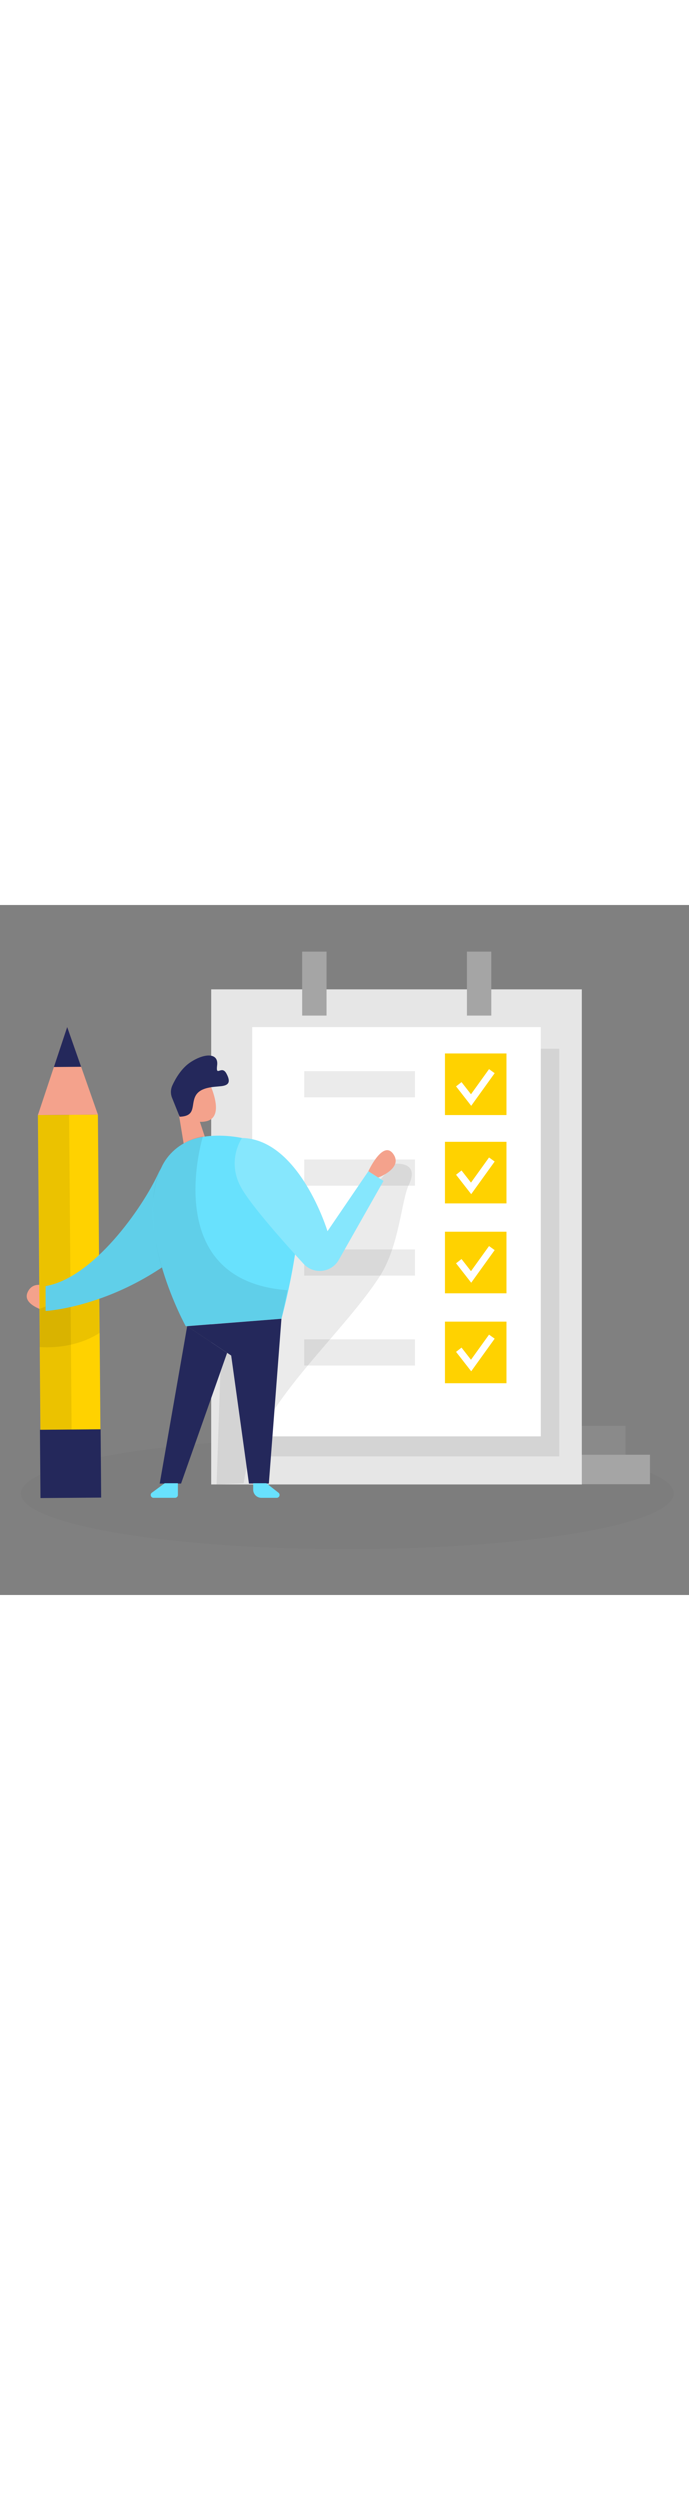 <svg id="_0020_checklist" xmlns="http://www.w3.org/2000/svg" viewBox="0 0 500 500" data-imageid="checklist-59" imageName="Checklist" class="illustrations_image" style="width: 138px;"><rect x="0" y="0" width="500" height="500" fill="#808080" stroke="none"/><defs><style>.cls-1_checklist-59{opacity:.28;}.cls-1_checklist-59,.cls-2_checklist-59{fill:#a5a5a5;}.cls-3_checklist-59,.cls-4_checklist-59{fill:#fff;}.cls-5_checklist-59{fill:#f4a28c;}.cls-6_checklist-59{fill:#e6e6e6;}.cls-4_checklist-59{opacity:.2;}.cls-7_checklist-59{opacity:.02;}.cls-7_checklist-59,.cls-8_checklist-59{fill:#000001;}.cls-9_checklist-59{fill:#24285b;}.cls-8_checklist-59{opacity:.08;}.cls-10_checklist-59{fill:#ffd200;}.cls-11_checklist-59{fill:#68e1fd;}</style></defs><g id="checklist_board_checklist-59"><ellipse class="cls-7_checklist-59" cx="252.06" cy="426.45" rx="236.9" ry="40.33"/><rect class="cls-2_checklist-59" x="390.5" y="398.37" width="81.19" height="21.37"/><rect class="cls-1_checklist-59" x="372.75" y="377.46" width="81.19" height="21.37"/><rect class="cls-6_checklist-59" x="153.26" y="61.13" width="268.96" height="358.77"/><rect class="cls-8_checklist-59" x="196.44" y="104.15" width="209.39" height="295.41"/><rect class="cls-3_checklist-59" x="183.05" y="88.51" width="209.39" height="296.54"/><path class="cls-8_checklist-59" d="m161.43,174.39s61.59,20.02,71.63,72.75l53.09-59.57s18.93-2.3,10.56,15.14c-5.49,11.43-6.84,44.31-21.25,66.55-28.57,44.09-89.44,93.55-97.9,145.4l-.71,4.36-19.67.89,5.44-160.83-1.18-84.68Z"/><rect class="cls-2_checklist-59" x="219.28" y="33.78" width="17.68" height="46.35"/><rect class="cls-2_checklist-59" x="338.85" y="33.78" width="17.68" height="46.35"/><rect class="cls-10_checklist-59" x="322.9" y="171.6" width="44.64" height="44.64"/><rect class="cls-10_checklist-59" x="322.9" y="236.75" width="44.64" height="44.64"/><rect class="cls-10_checklist-59" x="322.9" y="301.91" width="44.64" height="44.64"/><rect class="cls-8_checklist-59" x="220.78" y="184.43" width="80.35" height="18.97"/><rect class="cls-8_checklist-59" x="220.78" y="249.59" width="80.35" height="18.97"/><rect class="cls-8_checklist-59" x="220.78" y="314.75" width="80.35" height="18.97"/><polygon class="cls-3_checklist-59" points="341.95 209.54 330.96 195.46 334.92 192.37 341.79 201.17 354.89 182.96 358.97 185.9 341.95 209.54"/><rect class="cls-10_checklist-59" x="322.9" y="107.58" width="44.64" height="44.64"/><rect class="cls-8_checklist-59" x="220.78" y="120.41" width="80.35" height="18.97"/><polygon class="cls-3_checklist-59" points="341.95 145.52 330.96 131.44 334.92 128.35 341.79 137.15 354.89 118.94 358.97 121.88 341.95 145.52"/><polygon class="cls-3_checklist-59" points="341.95 273.72 330.96 259.64 334.92 256.55 341.79 265.35 354.89 247.15 358.97 250.08 341.95 273.72"/><polygon class="cls-3_checklist-59" points="341.95 337.9 330.96 323.82 334.92 320.73 341.79 329.53 354.89 311.33 358.97 314.26 341.95 337.9"/></g><g id="person_checklist-59"><path class="cls-5_checklist-59" d="m33.1,276.16s-9.58-4.08-13.21,4.83c-3.63,8.92,13.21,13.21,13.21,13.21v-18.04Z"/><rect class="cls-10_checklist-59" x="28.61" y="152.04" width="43.53" height="275.69" transform="translate(-2.32 .41) rotate(-.46)"/><polygon class="cls-5_checklist-59" points="27.51 152.22 48.76 88.38 71.04 151.87 27.51 152.22"/><polygon class="cls-9_checklist-59" points="39.1 117.4 58.89 117.24 48.76 88.38 39.1 117.4"/><rect class="cls-8_checklist-59" x="28.72" y="152.12" width="22.51" height="275.69" transform="translate(-2.32 .33) rotate(-.46)"/><path class="cls-8_checklist-59" d="m28.74,292.7v27.59s23.65,2.64,43.57-10.24v-24.79l-17.08-3.29-26.49,10.72Z"/><path class="cls-11_checklist-59 targetColor" d="m114.95,194.4c-11.9,25.78-47.48,75.93-81.85,81.75v18.04s61.62-3.19,115.76-57.35c22.56-22.57,22.17-38.15,14.04-48.66-12.86-16.62-39.14-12.87-47.95,6.21Z" style="fill: rgb(104, 225, 253);"/><path class="cls-8_checklist-59" d="m114.95,194.4c-11.9,25.78-47.48,75.93-81.85,81.75v18.04s61.62-3.19,115.76-57.35c22.56-22.57,22.17-38.15,14.04-48.66-12.86-16.62-39.14-12.87-47.95,6.21Z"/><polygon class="cls-5_checklist-59" points="143.46 152.35 149.86 171.57 134.65 181.23 129.18 147.92 143.46 152.35"/><path class="cls-5_checklist-59" d="m133.88,128.2c6.03-6.17,16.49-3.7,19.6,4.36,3.41,8.83,6.51,21.96-3.92,24.19-15.96,3.42-21.04-17.1-21.04-17.1,0,0,.78-6.76,5.35-11.44Z"/><path class="cls-5_checklist-59" d="m133.84,141.13s-3.46-2.9-5.03,1.22c-1.57,4.11,4.55,6.1,6.38,4.02s-1.34-5.24-1.34-5.24Z"/><path class="cls-11_checklist-59 targetColor" d="m116.9,190.67c4.59-10.32,13.57-18.04,24.39-21.29,20.67-6.21,58.72.58,70.33,19.92,15.88,26.47-7.37,110.55-7.37,110.55l-69.46,5.39s-38.21-68.91-17.89-114.57Z" style="fill: rgb(104, 225, 253);"/><polygon class="cls-9_checklist-59" points="204.24 299.84 195.1 419.26 180.66 419.26 167.77 326.48 135.83 305.24 204.24 299.84"/><polygon class="cls-9_checklist-59" points="135.83 305.24 115.9 419.26 131.39 419.26 164.83 324.53 135.83 305.24"/><path class="cls-8_checklist-59" d="m147.29,167.56s-32.49,104.64,61.33,111.58l-4.38,20.7-69.46,5.39s-27.12-47.28-23.44-92.41c0,0,.59-26.69,19.38-38.49,0,0,7.17-5.28,16.56-6.78Z"/><path class="cls-11_checklist-59 targetColor" d="m119.53,419.01l-9.33,6.87c-1.59,1.17-.76,3.7,1.22,3.7h15.63c1.13,0,2.05-.92,2.05-2.05v-8.52h-9.57Z" style="fill: rgb(104, 225, 253);"/><path class="cls-11_checklist-59 targetColor" d="m193.3,419.01l8.78,6.87c1.55,1.21.69,3.71-1.28,3.71h-11.13c-3.28,0-5.94-2.66-5.94-5.94v-4.63h9.57Z" style="fill: rgb(104, 225, 253);"/><path class="cls-11_checklist-59 targetColor" d="m175.61,168.82s-11.93,16.92,0,37.05c7.58,12.79,29.61,37.68,44.68,54.13,7.34,8.01,20.35,6.49,25.64-2.99l32.37-57.06-10.98-7.04-29.66,43.49s-20.3-66.74-62.04-67.57Z" style="fill: rgb(104, 225, 253);"/><path class="cls-4_checklist-59" d="m175.61,168.82s-11.93,16.92,0,37.05c7.58,12.79,29.61,37.68,44.68,54.13,7.34,8.01,20.35,6.49,25.64-2.99l32.37-57.06-10.98-7.04-29.66,43.49s-20.3-66.74-62.04-67.57Z"/><path class="cls-5_checklist-59" d="m274.47,197.5s18.38-6.75,10.88-17.14c-7.5-10.39-18.04,12.56-18.04,12.56l7.16,4.59Z"/><path class="cls-9_checklist-59" d="m130.38,153.42l-5.54-13.74c-1.16-2.88-1.07-6.1.23-8.92,2.27-4.93,6.59-12.51,13.18-16.83,10.34-6.79,20.47-6.84,19.33,2.19s3.22-.47,6.72,5.99c3.5,6.46,1.39,8.56-3.71,9.17-5.11.61-15.1.42-18.66,6.99-3.56,6.57.72,14.75-11.55,15.16Z"/><rect class="cls-9_checklist-59" x="29.18" y="380.11" width="44.04" height="49.48" transform="translate(-3.25 .42) rotate(-.46)"/></g></svg>